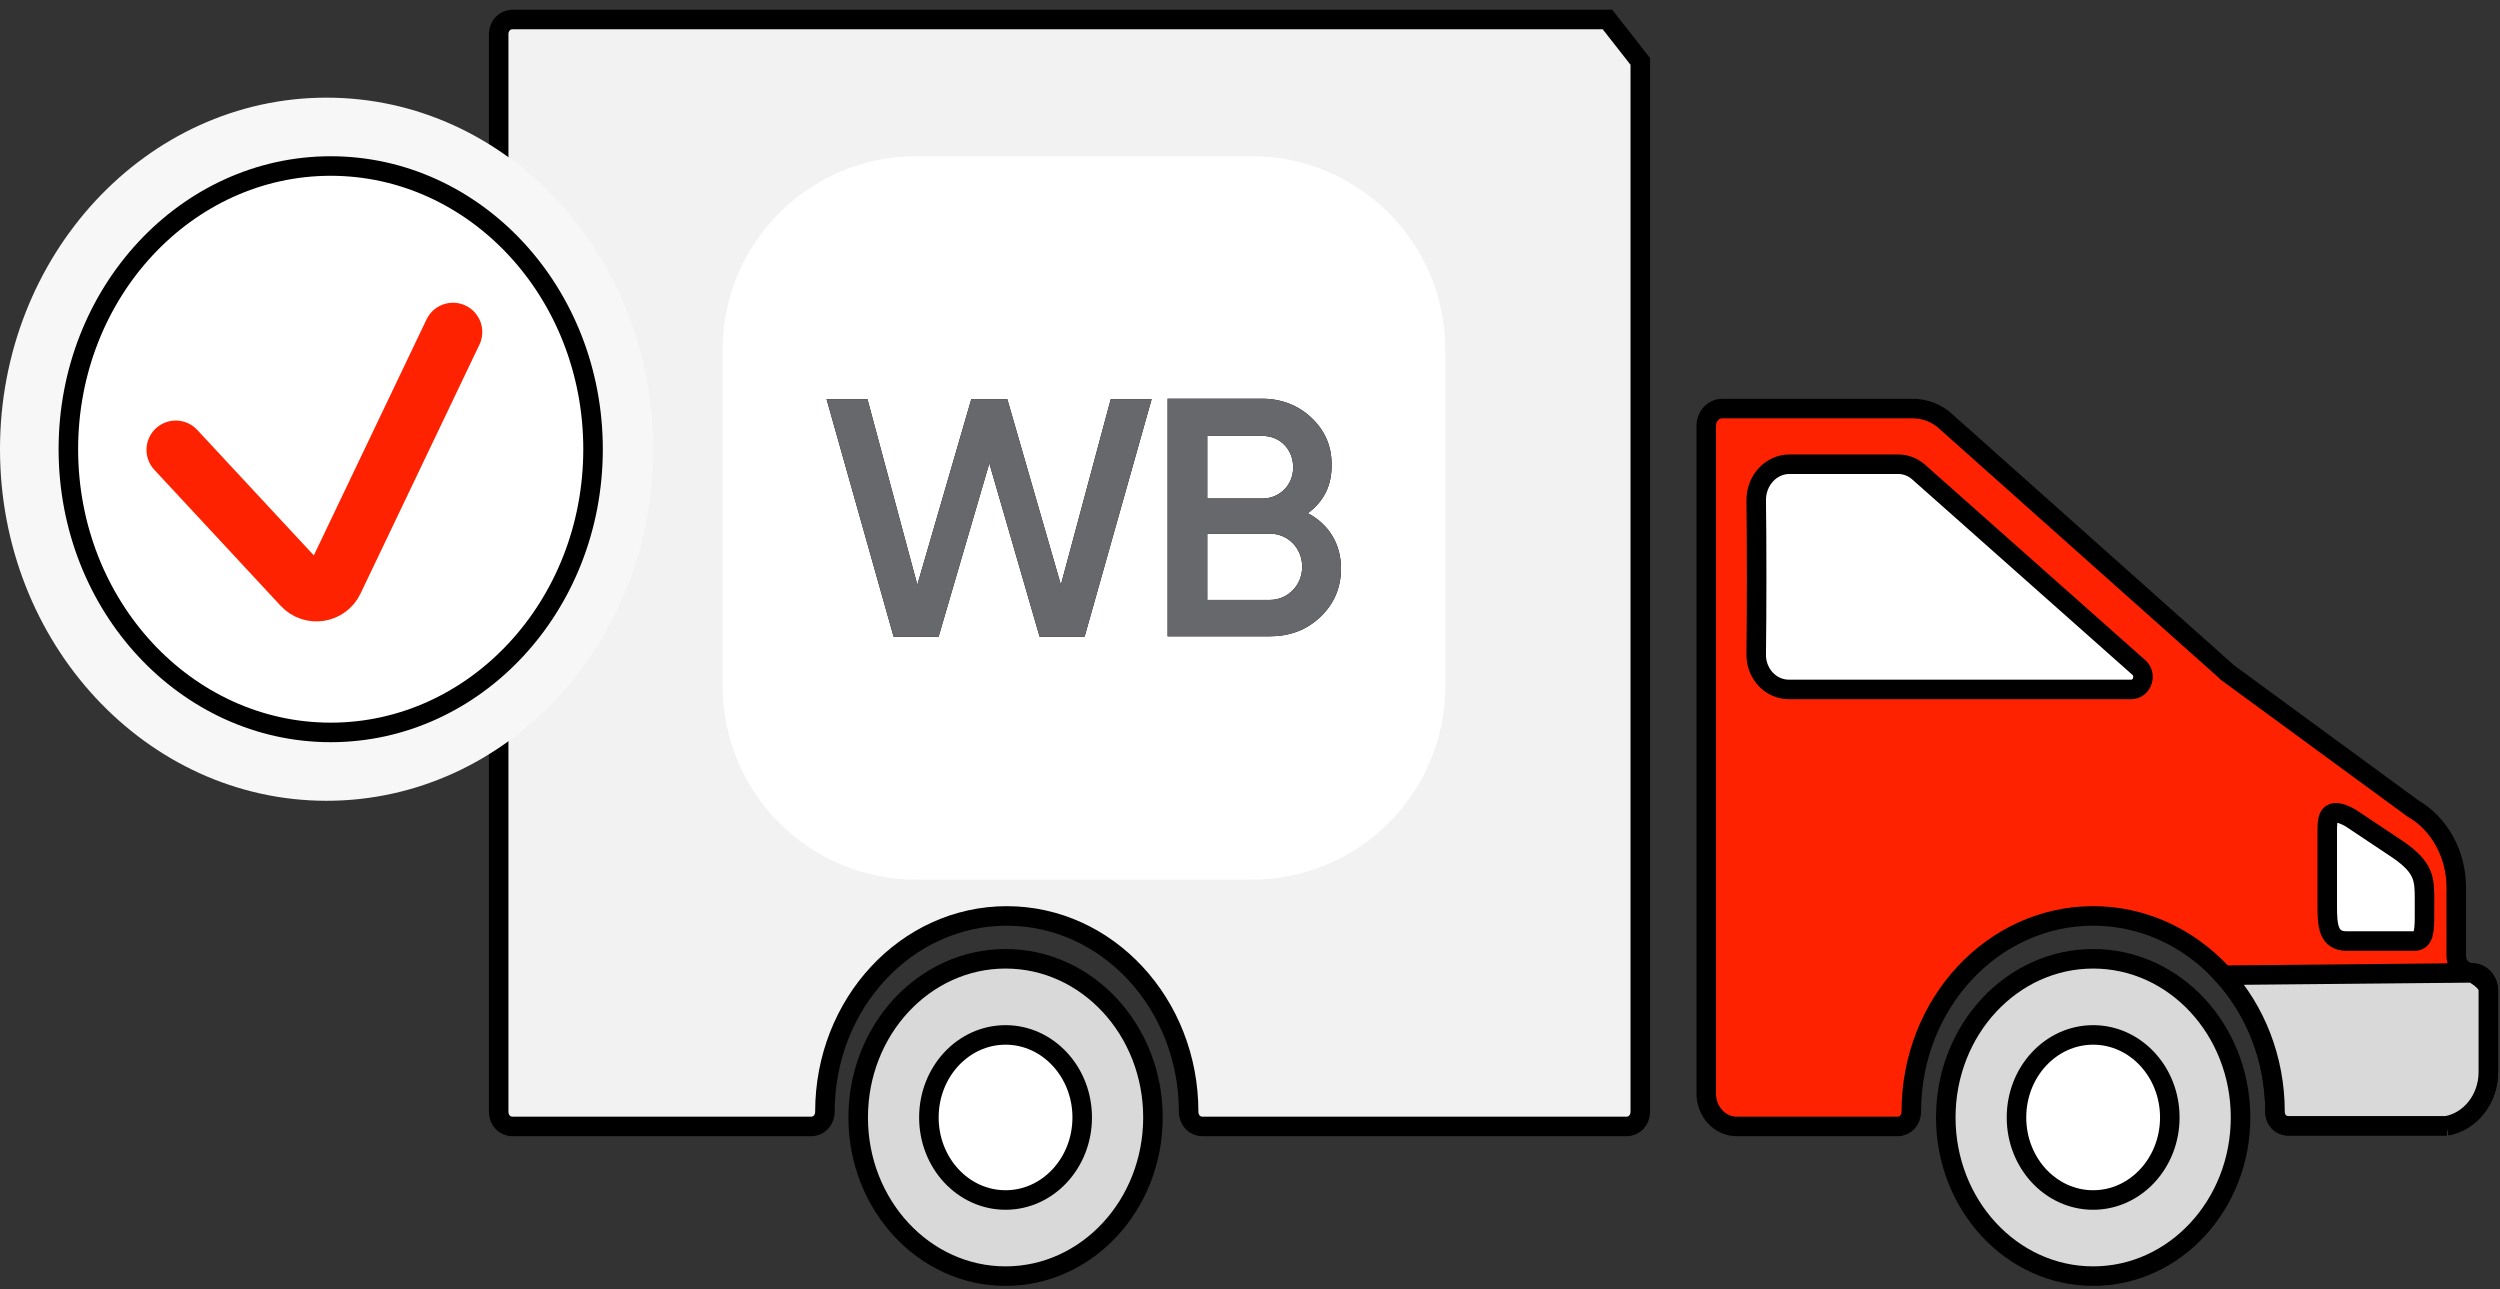 <svg width="128" height="66" viewBox="0 0 128 66" fill="none" xmlns="http://www.w3.org/2000/svg">
<rect x="0" y="0" width="128" height="66" fill="#333333" stroke="none"/>
<path fill-rule="evenodd" clip-rule="evenodd" d="M83.983 3.145V56.92C83.983 57.346 83.679 57.673 83.283 57.673H61.557C61.162 57.673 60.858 57.346 60.858 56.92C60.858 51.384 56.689 46.896 51.547 46.896C46.405 46.896 42.236 51.384 42.236 56.92C42.236 57.346 41.932 57.673 41.536 57.673H26.232C25.836 57.673 25.532 57.346 25.532 56.92V1.753C25.532 1.328 25.836 1 26.232 1H82.304L83.983 3.145Z" fill="#F2F2F2" stroke="black"/>
<ellipse cx="7.546" cy="8.124" rx="7.546" ry="8.124" transform="matrix(-1 0 0 1 59.031 49.09)" fill="#D9D9D9" stroke="black"/>
<ellipse cx="3.925" cy="4.226" rx="3.925" ry="4.226" transform="matrix(-1 0 0 1 55.409 52.988)" fill="white" stroke="black"/>
<ellipse cx="7.546" cy="8.124" rx="7.546" ry="8.124" transform="matrix(-1 0 0 1 114.716 49.09)" fill="#D9D9D9" stroke="black"/>
<ellipse cx="3.925" cy="4.226" rx="3.925" ry="4.226" transform="matrix(-1 0 0 1 111.094 52.988)" fill="white" stroke="black"/>
<path fill-rule="evenodd" clip-rule="evenodd" d="M116.48 56.92C116.48 51.383 112.311 46.895 107.169 46.895C102.027 46.895 97.858 51.383 97.858 56.92C97.858 57.346 97.554 57.673 97.159 57.673H88.913C88.061 57.673 87.361 56.92 87.361 56.002V21.802C87.361 21.311 87.726 20.918 88.183 20.918H97.919C98.558 20.918 99.167 21.147 99.653 21.605L113.954 34.349C113.985 34.382 113.985 34.382 114.015 34.414L123.539 41.392C124.908 42.178 125.76 43.751 125.76 45.421V48.927C125.76 49.418 126.125 49.811 126.582 49.811C127.038 49.811 127.403 50.204 127.403 50.696V54.889C127.403 56.265 126.49 57.411 125.273 57.641C125.212 57.641 125.152 57.641 125.121 57.641H117.24C116.784 57.673 116.48 57.346 116.48 56.92Z" fill="#FF2200"/>
<path d="M125.273 57.641C126.49 57.411 127.403 56.265 127.403 54.889V50.696C127.403 50.204 127.038 49.811 126.582 49.811C126.125 49.811 125.76 49.418 125.76 48.927V45.421C125.76 43.751 124.908 42.178 123.539 41.392L114.015 34.414C113.985 34.382 113.985 34.382 113.954 34.349L99.653 21.605C99.167 21.147 98.558 20.918 97.919 20.918H88.183C87.726 20.918 87.361 21.311 87.361 21.802V56.002C87.361 56.92 88.061 57.673 88.913 57.673H97.159C97.554 57.673 97.858 57.346 97.858 56.92C97.858 51.383 102.027 46.895 107.169 46.895C112.311 46.895 116.48 51.383 116.48 56.92C116.48 57.346 116.784 57.673 117.24 57.641H125.121M125.273 57.641C125.212 57.641 125.152 57.641 125.121 57.641M125.273 57.641H125.121" stroke="black"/>
<path d="M127.403 50.696C127.403 50.204 126.582 49.811 126.582 49.811L113.843 49.931C115.475 51.736 116.48 54.202 116.48 56.92C116.48 57.346 116.784 57.673 117.24 57.641H125.121H125.273C126.49 57.411 127.403 56.265 127.403 54.889V50.696Z" fill="#D9D9D9"/>
<path d="M125.273 57.641C126.49 57.411 127.403 56.265 127.403 54.889V50.696C127.403 50.204 126.582 49.811 126.582 49.811L113.843 49.931C115.475 51.736 116.48 54.202 116.48 56.92C116.48 57.346 116.784 57.673 117.24 57.641H125.121M125.273 57.641C125.212 57.641 125.152 57.641 125.121 57.641M125.273 57.641H125.121" stroke="black"/>
<path fill-rule="evenodd" clip-rule="evenodd" d="M124.135 46.781V46.081C124.135 45.03 124.135 44.428 122.777 43.498L120.349 41.879C119.155 41.212 119.155 41.922 119.155 42.579V46.387C119.155 47.394 119.205 48.182 120.151 48.182H123.637C124.134 48.182 124.135 47.569 124.135 46.781Z" fill="white" stroke="black"/>
<path fill-rule="evenodd" clip-rule="evenodd" d="M91.622 23.768H97.19C97.555 23.768 97.92 23.899 98.225 24.161L109.483 34.152C109.939 34.513 109.696 35.299 109.118 35.299H91.591C90.648 35.299 89.888 34.48 89.918 33.464C89.948 31.302 89.948 27.764 89.918 25.602C89.918 24.587 90.679 23.768 91.622 23.768Z" fill="white" stroke="black"/>
<ellipse cx="16.719" cy="23" rx="16.719" ry="18" fill="#F7F7F7"/>
<path d="M30.364 23C30.364 31.044 24.317 37.5 16.932 37.5C9.548 37.5 3.5 31.044 3.5 23C3.5 14.957 9.548 8.5 16.932 8.5C24.317 8.5 30.364 14.957 30.364 23Z" fill="white" stroke="black"/>
<path d="M9 23.032L15.469 29.996C15.949 30.514 16.8 30.384 17.104 29.747L23.193 17" stroke="#FF2200" stroke-width="3" stroke-linecap="round"/>
<path fill-rule="evenodd" clip-rule="evenodd" d="M74 35.134V17.901C74 12.436 69.561 7.997 64.096 7.997H46.904C41.439 7.997 37 12.436 37 17.901V35.134C37 40.599 41.439 45.038 46.904 45.038H64.096C69.561 45.038 74 40.599 74 35.134Z" fill="white"/>
<path fill-rule="evenodd" clip-rule="evenodd" d="M48.056 32.601H45.753L42.319 20.435H44.413L46.967 29.941L49.731 20.435H51.574L54.317 29.941L56.871 20.435H58.965L55.531 32.601H53.228L50.653 23.722L48.056 32.601ZM66.964 26.277C68.032 26.842 68.66 27.847 68.66 29.104C68.66 30.088 68.305 30.925 67.593 31.596C66.881 32.266 66.022 32.58 64.996 32.58H59.782V20.414H64.619C65.603 20.414 66.462 20.749 67.132 21.377C67.823 22.026 68.179 22.822 68.179 23.764C68.2 24.853 67.781 25.67 66.964 26.277ZM64.64 22.319H61.813V25.523H64.64C65.519 25.523 66.21 24.832 66.21 23.932C66.21 23.01 65.54 22.319 64.64 22.319ZM61.813 30.716H65.017C65.938 30.716 66.671 29.962 66.671 29.02C66.671 28.057 65.938 27.324 65.017 27.324H61.813V30.716Z" fill="black"/>
<path fill-rule="evenodd" clip-rule="evenodd" d="M48.056 32.601H45.753L42.319 20.435H44.413L46.967 29.941L49.731 20.435H51.574L54.317 29.941L56.871 20.435H58.965L55.531 32.601H53.228L50.653 23.722L48.056 32.601ZM66.964 26.277C68.032 26.842 68.66 27.847 68.66 29.104C68.66 30.088 68.305 30.925 67.593 31.596C66.881 32.266 66.022 32.58 64.996 32.58H59.782V20.414H64.619C65.603 20.414 66.462 20.749 67.132 21.377C67.823 22.026 68.179 22.822 68.179 23.764C68.2 24.853 67.781 25.67 66.964 26.277ZM64.64 22.319H61.813V25.523H64.64C65.519 25.523 66.21 24.832 66.21 23.932C66.21 23.01 65.54 22.319 64.64 22.319ZM61.813 30.716H65.017C65.938 30.716 66.671 29.962 66.671 29.02C66.671 28.057 65.938 27.324 65.017 27.324H61.813V30.716Z" fill="#67686B"/>
</svg>
